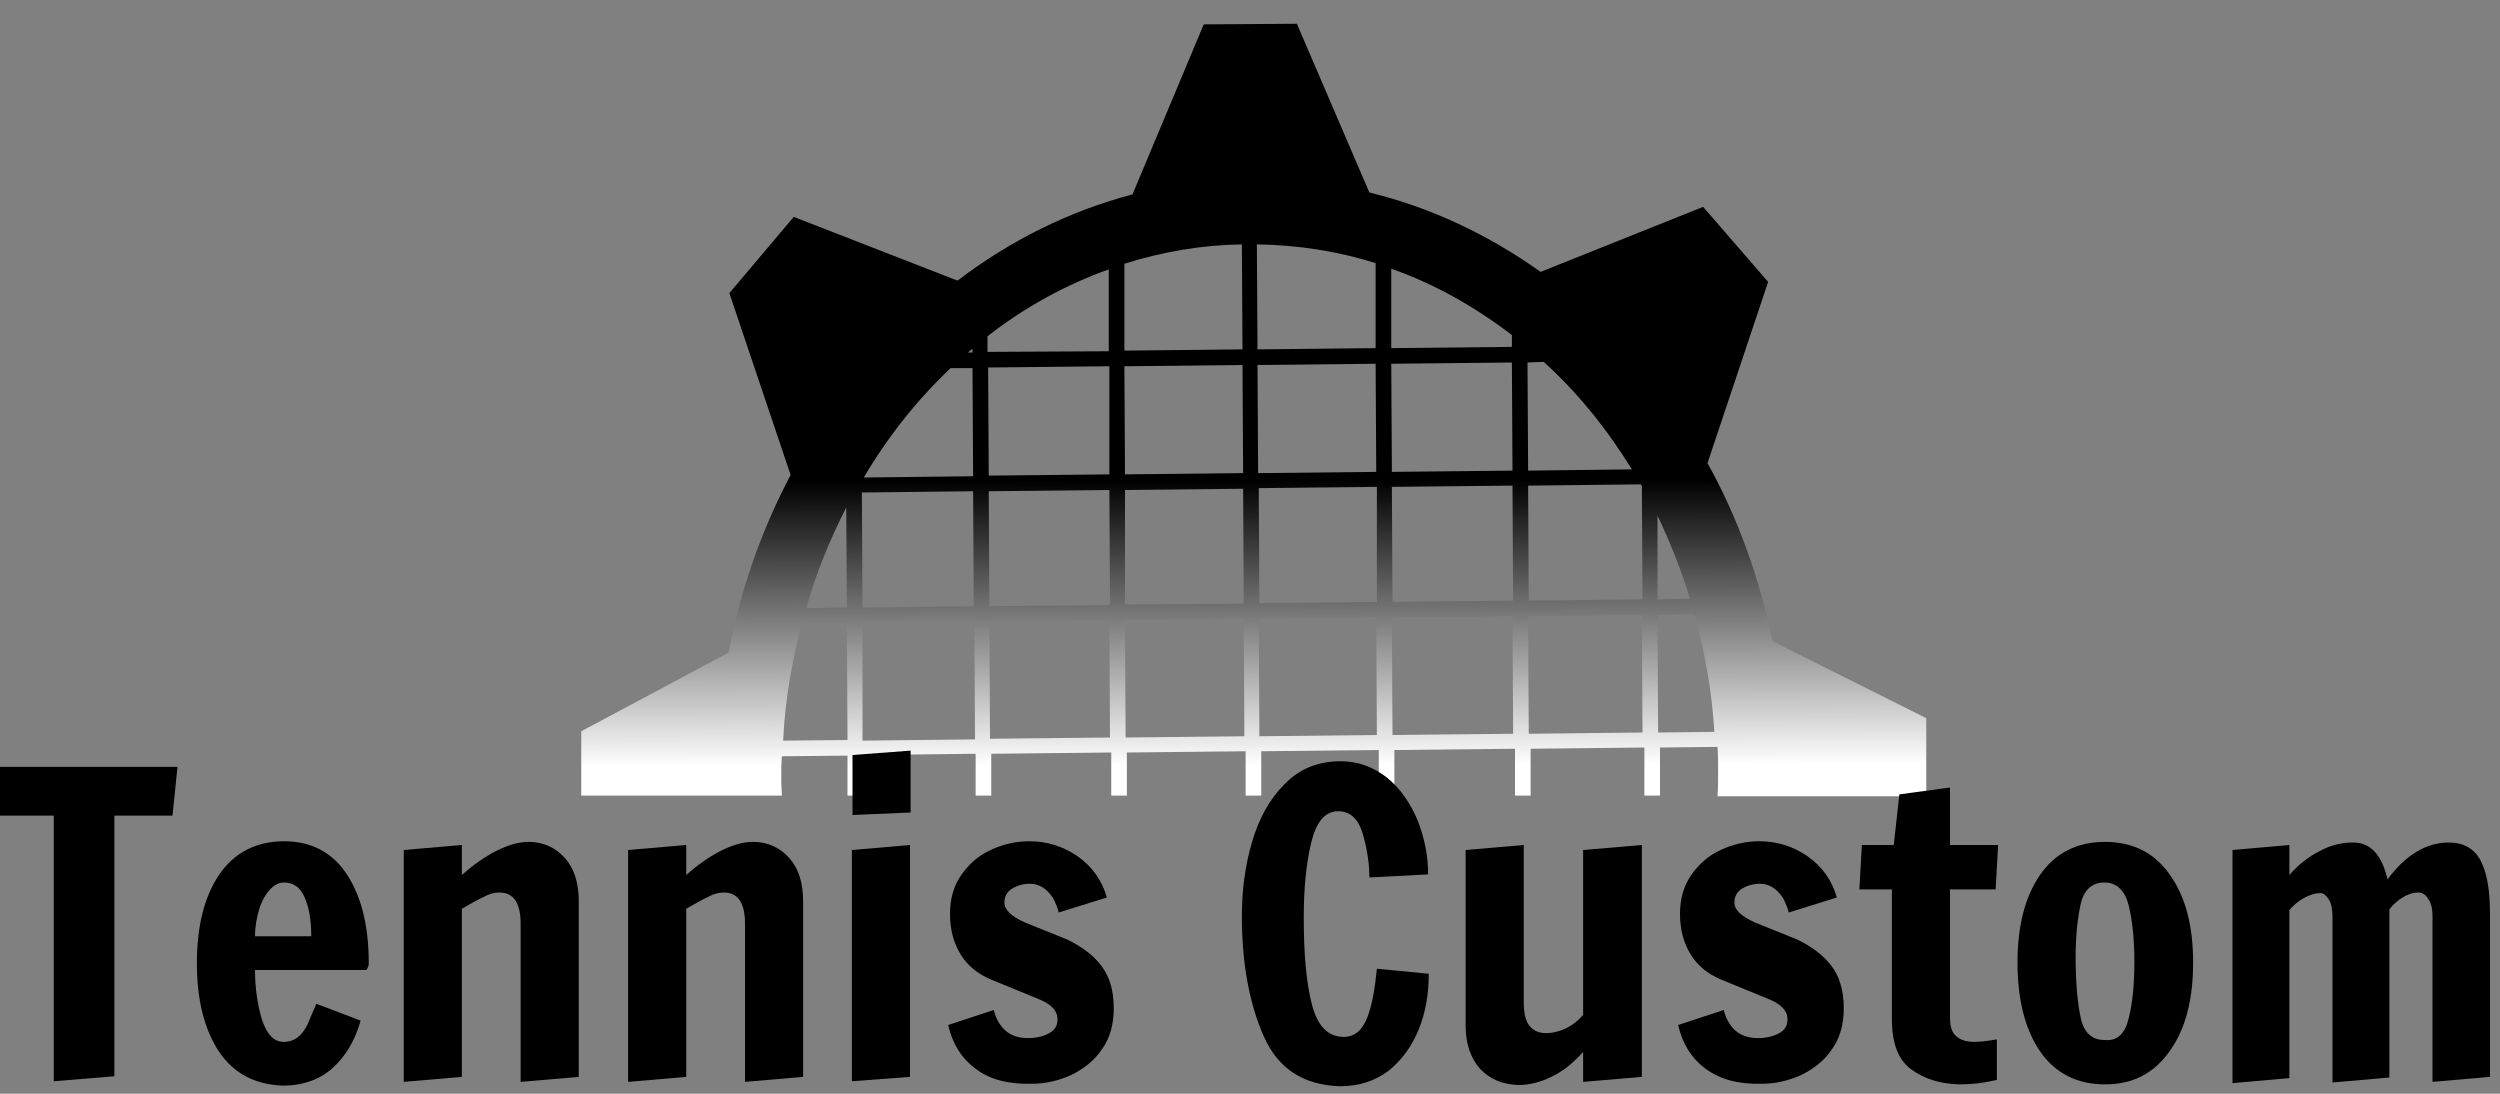 <?xml version="1.0" encoding="utf-8"?>
<!-- Generator: Adobe Illustrator 26.3.1, SVG Export Plug-In . SVG Version: 6.00 Build 0)  -->
<svg version="1.1" xmlns="http://www.w3.org/2000/svg" xmlns:xlink="http://www.w3.org/1999/xlink" x="0px" y="0px"
	 viewBox="0 0 400 175" style="enable-background:new 0 0 400 175;" xml:space="preserve">
<rect x="0" y="0" width="400" height="175" fill="#808080" stroke="none"/>
<style type="text/css">
	.st0{fill:none;stroke:#000000;stroke-width:3;stroke-miterlimit:10;}
	.st1{fill:#FFFFFF;stroke:#000000;stroke-width:5;stroke-miterlimit:10;}
	.st2{fill:none;stroke:#000000;stroke-width:10;stroke-miterlimit:10;}
	.st3{fill:none;stroke:#000000;stroke-width:5;stroke-miterlimit:10;}
	.st4{fill:none;}
	.st5{fill:#FFFFFF;}
	.st6{fill:url(#SVGID_1_);}
	.st7{fill:#006039;}
	.st8{fill:url(#SVGID_00000033367651620256572200000000981945091737187978_);}
	.st9{fill:url(#SVGID_00000177463279167857119570000014997228092140779699_);}
	.st10{fill:url(#SVGID_00000153690828286948339660000002483096980385442976_);}
	.st11{fill:url(#SVGID_00000140714741849164633970000017194286538404676798_);}
	.st12{fill:url(#SVGID_00000152984674547478380070000004500728509621929362_);}
	.st13{fill:url(#SVGID_00000113354835447330025920000015433418189338859190_);}
	.st14{fill:url(#SVGID_00000163757395100439208020000011243880338162389911_);}
	.st15{fill:#FFFFFF;stroke:#000000;stroke-width:10;stroke-miterlimit:10;}
	.st16{display:none;fill:none;stroke:#000000;stroke-width:10;stroke-miterlimit:10;}
	.st17{fill:url(#SVGID_00000116948843174339136780000017077399768334092965_);}
	.st18{fill:url(#SVGID_00000180330331933375582190000012285064848764742045_);}
</style>
<g id="Calque_1">
</g>
<g id="Calque_3">
</g>
<g id="Calque_2">
	
		<linearGradient id="SVGID_1_" gradientUnits="userSpaceOnUse" x1="27.843" y1="508.193" x2="94.827" y2="392.387" gradientTransform="matrix(0.865 -0.503 0.503 0.865 -79.1 -303.108)">
		<stop  offset="0" style="stop-color:#FFFFFF"/>
		<stop  offset="0.341" style="stop-color:#000000"/>
	</linearGradient>
	<path class="st6" d="M125,124.9L125,124.9c0-1.3,0-2.6,0.1-3.9l10.5-0.1l0,6.4h2.5l0-6.5l18-0.2l0,6.7h2.5l0-6.7l19.2-0.2l0,6.9
		h2.5l0-6.9l19-0.2l0,7.1h2.5l0-7.1l18.8-0.2l0,7.3h2.5l0-7.3l19.3-0.2l0,7.5h2.5l0-7.5l18.2-0.2l0,7.7h2.5l0-7.7l9.2-0.1
		c0.1,1.3,0.1,2.6,0.1,3.9c0,1.3,0,2.7-0.1,4h33.4l0-12.5l-24.6-12.3c-2.1-10.2-5.6-19.9-10.4-28.5l9.7-29l-10.4-12l-26,10.4
		c-8.3-5.9-17.5-10.3-27.4-12.7l-11.6-27l-14.9,0.1l-11.4,27.2c-10.2,2.7-19.6,7.4-28,13.8l-26.2-10.2l-10.3,12.2L126.5,76
		c-4.6,8.7-8,18.2-9.9,28.4L93,117l0,10.3h32.1C125.1,126.6,125,125.7,125,124.9z M274.3,117.1l-9,0.1l-0.1-18.8l5.9-0.1
		C272.8,104.3,273.9,110.6,274.3,117.1z M270.4,95.8l-5.2,0.1l0-13.4C267.2,86.7,269,91.2,270.4,95.8z M262.8,117.2l-18.2,0.2
		l-0.1-18.8l18.2-0.2L262.8,117.2z M262.7,77.8l0.1,18.1l-18.2,0.2l-0.1-18.4l18.1-0.2C262.6,77.6,262.6,77.7,262.7,77.8z M247,57.9
		c5.4,4.9,10.1,10.7,14.1,17.2l-16.6,0.2l-0.1-17.3L247,57.9z M242.1,117.4l-19.3,0.2l-0.1-18.8l19.3-0.2L242.1,117.4z M242.1,96.1
		l-19.3,0.2l-0.1-18.4l19.3-0.2L242.1,96.1z M242,75.3l-19.3,0.2l-0.1-17.3l19.3-0.2L242,75.3z M241.9,53.6l0,1.9l-19.3,0.2l0-12.7
		C229.5,45.4,236,49.1,241.9,53.6z M220.3,117.6l-18.8,0.2L201.4,99l18.8-0.2L220.3,117.6z M220.3,96.3l-18.8,0.2l-0.1-18.4
		l18.9-0.2L220.3,96.3z M220.2,75.5l-18.9,0.2l-0.1-17.3l18.9-0.2L220.2,75.5z M220.1,42.1l0,13.6l-18.9,0.2l-0.1-16.8
		C207.7,39.2,214.1,40.2,220.1,42.1z M199.1,117.8l-19,0.2L180,99.2L199,99L199.1,117.8z M199,96.6L180,96.7L180,78.4l18.9-0.2
		L199,96.6z M198.9,75.7L180,75.9l-0.1-17.3l18.9-0.2L198.9,75.7z M198.7,39.1l0.1,16.8l-18.9,0.2l0-13.9
		C185.9,40.3,192.2,39.2,198.7,39.1z M177.6,118l-19.2,0.2l-0.1-18.8l19.2-0.2L177.6,118z M177.6,96.8L158.3,97l-0.1-18.4l19.3-0.2
		L177.6,96.8z M177.5,75.9l-19.3,0.2l-0.1-17.3l19.4-0.2L177.5,75.9z M177.4,43.1l0,13.1L158,56.3l0-2.5
		C163.9,49.2,170.4,45.6,177.4,43.1z M156,118.3l-18,0.2L138,99.6l17.9-0.2L156,118.3z M155.6,55.8l0,0.6l-0.7,0
		C155.1,56.2,155.3,56,155.6,55.8z M152.1,58.9l3.5,0l0.1,17.3l-17.5,0.2C142.1,69.8,146.8,63.9,152.1,58.9z M155.7,78.6l0.1,18.4
		L138,97.2l-0.1-18.4L155.7,78.6z M135.4,81.2l0.1,16l-6.5,0.1C130.6,91.6,132.8,86.3,135.4,81.2z M128.3,99.7l7.2-0.1l0.1,18.8
		l-10.3,0.1C125.6,112.1,126.7,105.8,128.3,99.7z"/>
	<g>
		<path d="M8.6,173v-42.5H-1.6l0.7-7.8h29.3l-0.8,7.8h-9.3v41.7L8.6,173z"/>
		<path d="M35,168.2c-2.3-3.5-3.5-8.2-3.5-14.1c0-5.9,1.2-10.7,3.6-14.2c2.4-3.5,5.9-5.3,10.4-5.3c4.3,0,7.7,1.8,10,5.3
			c2.3,3.5,3.5,8.2,3.5,14.2c0,0.4-0.1,0.6-0.2,0.8c-0.1,0.2-0.2,0.3-0.2,0.3H40.8c0,2.9,0.4,5.5,1.1,7.9c0.8,2.4,1.9,3.6,3.5,3.6
			c1.7,0,3-1,3.9-3c0.8-2,1.3-3,1.3-3.1l7.1,2.7c-0.9,3.2-2.4,5.7-4.5,7.6c-2,1.8-4.7,2.8-8,2.8C40.8,173.5,37.4,171.8,35,168.2z
			 M49.8,149.8c0-2.7-0.4-4.8-1.1-6.3c-0.7-1.6-1.8-2.3-3.3-2.3c-0.8,0-1.5,0.4-2.2,1.1c-0.7,0.8-1.3,1.8-1.7,3.1
			c-0.4,1.3-0.7,2.8-0.7,4.4H49.8z"/>
		<path d="M64.6,136l9.3-0.8v4.8c1.9-1.7,3.8-3,5.6-3.9c1.8-0.9,3.5-1.4,5.1-1.4c2.3,0,4.3,0.9,5.8,2.6c1.5,1.7,2.2,4,2.2,6.9v28.1
			l-9.3,0.8v-25.3c0-3.3-1.1-5-3.4-5c-0.8,0-1.6,0.2-2.5,0.7c-0.9,0.4-2.1,1.1-3.5,1.9v26.9l-9.3,0.8V136z"/>
		<path d="M100.5,136l9.3-0.8v4.8c1.9-1.7,3.8-3,5.6-3.9c1.8-0.9,3.5-1.4,5.1-1.4c2.3,0,4.3,0.9,5.8,2.6c1.5,1.7,2.2,4,2.2,6.9v28.1
			l-9.3,0.8v-25.3c0-3.3-1.1-5-3.4-5c-0.8,0-1.6,0.2-2.5,0.7c-0.9,0.4-2.1,1.1-3.5,1.9v26.9l-9.3,0.8V136z"/>
		<path d="M136.3,173V136l9.3-0.8v37.1L136.3,173z M136.4,130.4v-9.6l9.3-0.7v9.9L136.4,130.4z"/>
		<path d="M156.1,171c-2.3-1.7-3.7-4-4.4-7l7.3-2.4c0.2,0.8,0.5,1.6,1,2.3c1,1.5,2.5,2.2,4.5,2.2c1.1,0,2.2-0.2,3.2-0.7
			c1-0.5,1.5-1.2,1.5-2.3c0-1.4-1-2.4-2.9-3.2l-7.8-3.2c-2.1-0.9-3.7-2.2-4.8-4c-1.1-1.8-1.7-3.9-1.7-6.5c0-2.4,0.6-4.5,1.8-6.2
			c1.2-1.7,2.7-3.1,4.7-4c1.9-0.9,4-1.4,6.2-1.4c2.8,0,5.4,0.8,7.7,2.4c2.3,1.6,3.9,3.8,4.7,6.6l-7.7,2.4c-0.2-0.8-0.5-1.5-0.9-2.3
			c-1-1.5-2.2-2.3-3.7-2.3c-1.1,0-2.1,0.3-2.9,0.8c-0.8,0.5-1.2,1.3-1.2,2.2c0,1.2,1.1,2.2,3.3,3.2l6.7,2.7c2.3,1.1,4.2,2.5,5.5,4.2
			c1.3,1.7,2,3.9,2,6.8c0,2.6-0.6,4.8-1.9,6.6c-1.2,1.8-2.9,3.1-4.9,4.1c-2,0.9-4.1,1.4-6.3,1.4C161.3,173.5,158.3,172.7,156.1,171z
			"/>
		<path d="M202.2,165.8c-2.3-5.2-3.5-11.6-3.5-19.2c0-4.1,0.5-8,1.6-11.8c1.1-3.8,2.8-6.9,5.2-9.3c2.4-2.5,5.4-3.7,9-3.7
			c2.8,0,5.2,0.9,7.4,2.6c2.1,1.7,3.7,4,4.9,6.8c1.1,2.8,1.7,5.7,1.7,8.7l-9.4,0.5c0-2-0.3-4.3-1-6.8c-0.7-2.5-2-3.8-4-3.8
			c-2.1,0-3.5,1.7-4.3,5c-0.8,3.3-1.2,7.3-1.2,12c0,5.8,0.4,10.4,1.3,13.9c0.9,3.5,2.6,5.2,5.1,5.2c1.8,0,3-1.1,3.8-3.2
			c0.8-2.1,1.2-4.7,1.5-7.7l8.3,0.8c0,3.2-0.5,6.2-1.6,8.9c-1.1,2.7-2.7,4.9-4.8,6.6c-2.1,1.6-4.7,2.5-7.8,2.5
			C208.5,173.6,204.5,171,202.2,165.8z"/>
		<path d="M236.8,171c-1.5-1.7-2.3-4-2.3-6.9V136l9.3-0.8v25.1c0,1.8,0.3,3.1,0.9,3.8c0.6,0.8,1.5,1.2,2.7,1.2c0.9,0,1.9-0.2,3-0.7
			c1.1-0.5,2-1.2,2.9-2.2V136l9.4-0.8v37.1l-9.4,0.8v-4.8c-1.6,1.8-3.2,3.1-5.1,4c-1.8,0.9-3.6,1.3-5.3,1.3
			C240.4,173.5,238.4,172.7,236.8,171z"/>
		<path d="M272.9,171c-2.3-1.7-3.7-4-4.4-7l7.3-2.4c0.2,0.8,0.5,1.6,1,2.3c1,1.5,2.5,2.2,4.5,2.2c1.1,0,2.2-0.2,3.2-0.7
			c1-0.5,1.5-1.2,1.5-2.3c0-1.4-1-2.4-2.9-3.2l-7.8-3.2c-2.1-0.9-3.7-2.2-4.8-4c-1.1-1.8-1.7-3.9-1.7-6.5c0-2.4,0.6-4.5,1.8-6.2
			s2.7-3.1,4.7-4c1.9-0.9,4-1.4,6.2-1.4c2.8,0,5.4,0.8,7.7,2.4c2.3,1.6,3.9,3.8,4.7,6.6l-7.7,2.4c-0.2-0.8-0.5-1.5-0.9-2.3
			c-1-1.5-2.2-2.3-3.7-2.3c-1.1,0-2.1,0.3-2.9,0.8c-0.8,0.5-1.2,1.3-1.2,2.2c0,1.2,1.1,2.2,3.3,3.2l6.7,2.7c2.3,1.1,4.2,2.5,5.5,4.2
			c1.3,1.7,2,3.9,2,6.8c0,2.6-0.6,4.8-1.9,6.6c-1.2,1.8-2.9,3.1-4.9,4.1c-2,0.9-4.1,1.4-6.3,1.4C278.1,173.5,275.2,172.7,272.9,171z
			"/>
		<path d="M305.8,171.1c-2.1-1.5-3.1-4.2-3.1-8.1v-20.7h-5.2l0.4-7.1h5.1l0.9-8.1l8.1-1.1v9.2h7.7l-0.4,7.1H312v20.6
			c0,1.3,0.3,2.3,1,2.9c0.7,0.6,1.6,0.9,2.9,0.9c0.7,0,1.9-0.1,3.6-0.4v6.5c-0.2,0-0.9,0.2-2.1,0.4c-1.2,0.2-2.6,0.3-4,0.3
			C310.4,173.4,307.8,172.6,305.8,171.1z"/>
		<path d="M326.4,168.2c-2.4-3.5-3.6-8.3-3.6-14.2c0-5.9,1.2-10.5,3.6-14c2.4-3.5,5.9-5.3,10.4-5.3c4.5,0,8,1.8,10.4,5.3
			c2.5,3.5,3.7,8.2,3.7,14c0,5.9-1.2,10.6-3.7,14.1c-2.5,3.6-5.9,5.4-10.4,5.4C332.3,173.5,328.8,171.7,326.4,168.2z M340.6,162.9
			c0.6-2.4,0.9-5.4,0.9-9c0-3.5-0.3-6.5-0.9-9c-0.6-2.4-1.9-3.7-3.9-3.7c-2,0-3.3,1.2-3.8,3.5s-0.8,5.1-0.8,8.4
			c0,4.1,0.3,7.3,0.8,9.7s1.8,3.6,3.8,3.6C338.8,166.6,340,165.4,340.6,162.9z"/>
		<path d="M357.2,136l9.1-0.8v4.8c1.4-1.6,3-2.9,4.8-3.8c1.8-1,3.6-1.4,5.4-1.4c2.8,0,4.6,2,5.5,5.9c2.9-3.9,6.2-5.9,9.8-5.9
			c2.4,0,4.1,1,5.1,2.9c1,1.9,1.5,4.7,1.5,8.5v26.1l-9.2,0.8v-26.5c0-1.2-0.2-2.1-0.7-2.8c-0.4-0.7-1-1-1.5-1
			c-0.9,0-1.8,0.3-2.6,0.8c-0.8,0.5-1.5,1.1-2.1,1.9v26.9l-9.1,0.8v-26.5c0-1.2-0.2-2.2-0.6-2.8c-0.4-0.6-0.8-1-1.3-1
			c-0.9,0-1.8,0.3-2.7,0.8c-0.9,0.5-1.7,1.2-2.3,1.9v26.9l-9.1,0.8V136z"/>
	</g>
</g>
</svg>
